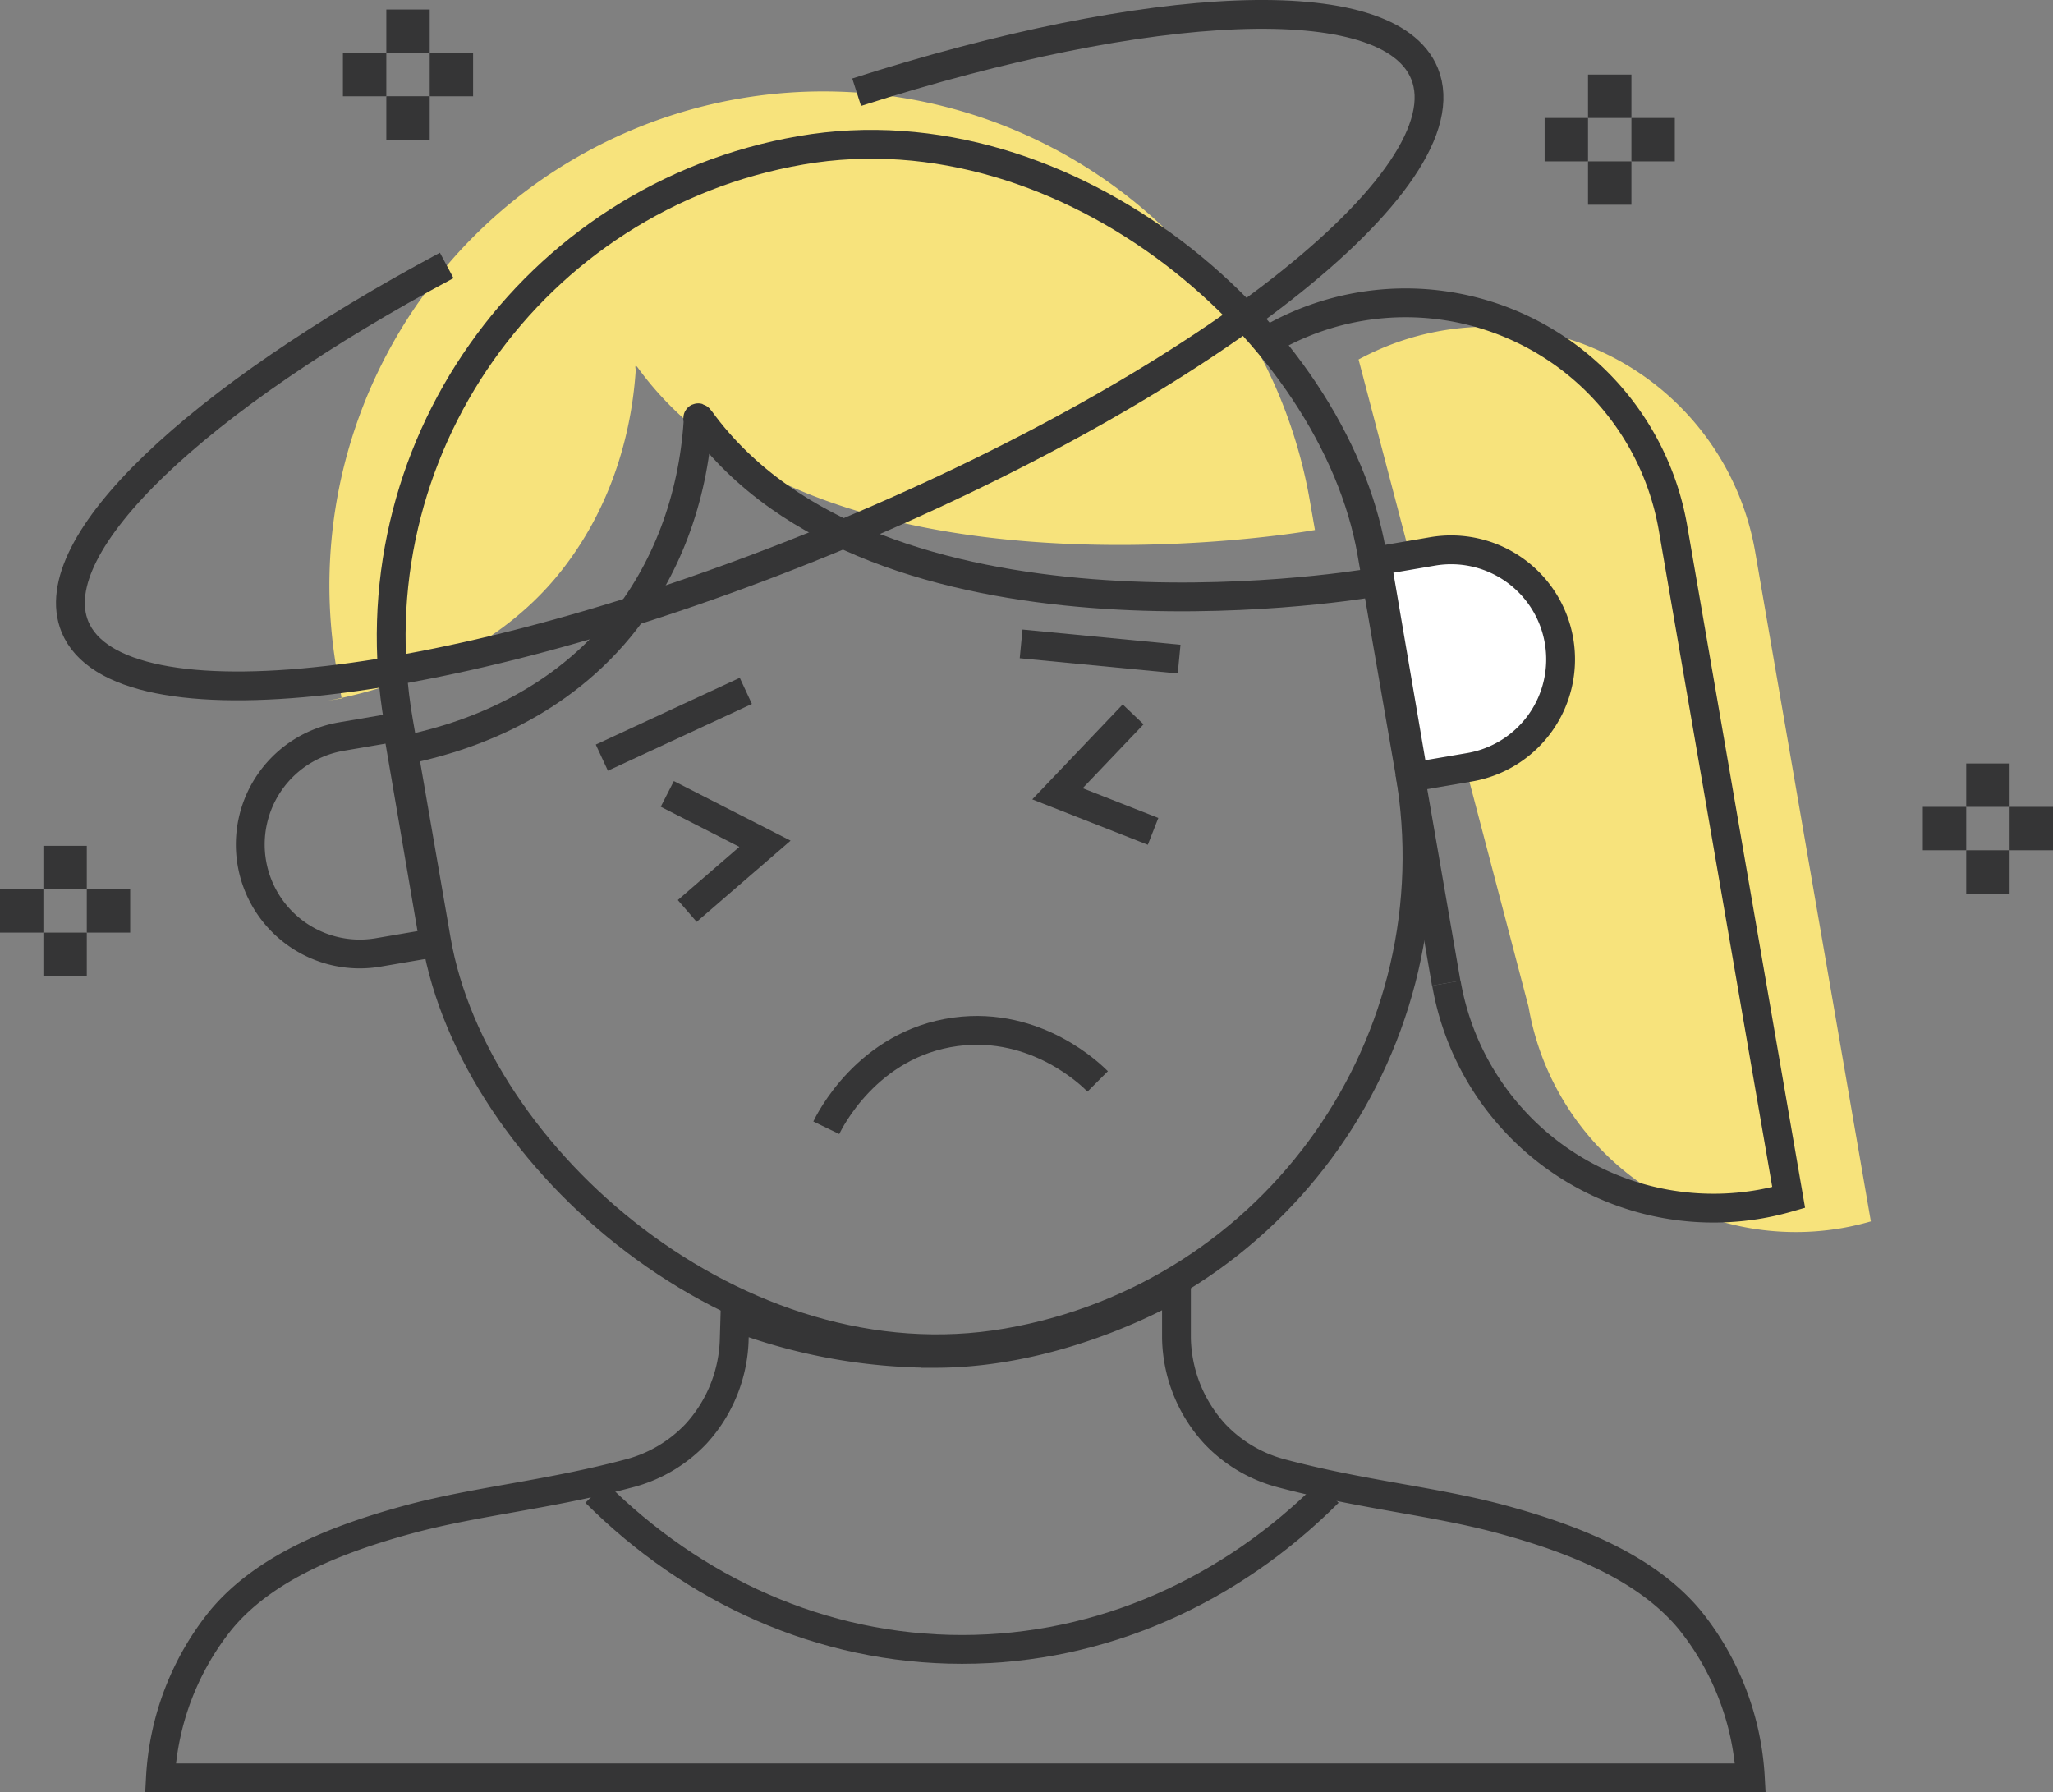 <svg id="Capa_1" data-name="Capa 1" xmlns="http://www.w3.org/2000/svg" viewBox="0 0 356.27 310.99"><rect x="0" y="0" width="356.27" height="310.99" fill="#808080" stroke="none"/><defs><style>.cls-1{fill:#f7e37c;}.cls-2{fill:none;}.cls-2,.cls-3{stroke:#353536;stroke-miterlimit:10;stroke-width:5px;}.cls-3{fill:#fff;}.cls-4{fill:#353536;}</style></defs><title>coronavirus</title><path class="cls-1" d="M56.83,121.6c10.73-2,28.18-7.51,39.83-21.62,8.17-9.9,12.79-22.43,13.67-35.82,0,0-.32-1.28.4-.29,30.49,41.87,112,29,116.46,28.26l1-.16-.87-5a85.71,85.71,0,0,0-99.06-69.85h0a85.71,85.71,0,0,0-69.84,99.07l.87,5"/><path class="cls-1" d="M235.76,62.38a47.09,47.09,0,0,1,68.82,33.34l20.08,116.22a48.59,48.59,0,0,1-5,1.16,47.06,47.06,0,0,1-54.39-38.35"/><path class="cls-2" d="M190.49,187.65c-1-1-10.55-10.5-24.65-8.61-15.37,2.06-22,15.72-22.45,16.65"/><path class="cls-2" d="M293.21,281.06c-7.63-9.19-20.37-14.07-32.29-17.34s-24.38-4.27-38.79-8.13a24.44,24.44,0,0,1-11.31-6.77,25.29,25.29,0,0,1-6.66-16.59v-9.06s-19.26,11.67-41.86,11.67a98.2,98.2,0,0,1-34.77-6.31l-.11,3.7a25.26,25.26,0,0,1-6.65,16.59,24.51,24.51,0,0,1-11.32,6.77c-14.4,3.86-26.87,4.87-38.79,8.13S46,271.87,38.37,281.06a47.71,47.71,0,0,0-10.53,27.43H303.75A47.76,47.76,0,0,0,293.21,281.06Z"/><path class="cls-2" d="M62.5,128.31h9.85a0,0,0,0,1,0,0v38a0,0,0,0,1,0,0H62.5a19,19,0,0,1-19-19v0a19,19,0,0,1,19-19Z" transform="translate(-23.97 11.85) rotate(-9.69)"/><path class="cls-3" d="M260.93,94.6h9.85a0,0,0,0,1,0,0v38a0,0,0,0,1,0,0h-9.85a19,19,0,0,1-19-19v0A19,19,0,0,1,260.93,94.6Z" transform="translate(528.15 182.47) rotate(170.31)"/><line class="cls-2" x1="177.2" y1="111.73" x2="204.62" y2="114.37"/><line class="cls-2" x1="129.43" y1="119.88" x2="104.44" y2="131.47"/><polyline class="cls-2" points="196.64 123.96 183.51 137.74 200.1 144.26"/><polyline class="cls-2" points="115.8 137.76 132.75 146.41 119.26 158.07"/><rect class="cls-4" x="7.53" y="146.77" width="7.53" height="7.53"/><rect class="cls-4" x="15.06" y="154.3" width="7.53" height="7.53"/><rect class="cls-4" x="7.53" y="161.83" width="7.53" height="7.53"/><rect class="cls-4" y="154.3" width="7.53" height="7.53"/><rect class="cls-4" x="275.58" y="12.94" width="7.53" height="7.53"/><rect class="cls-4" x="283.11" y="20.47" width="7.53" height="7.53"/><rect class="cls-4" x="275.58" y="28" width="7.53" height="7.53"/><rect class="cls-4" x="268.05" y="20.47" width="7.53" height="7.53"/><rect class="cls-4" x="67.04" y="1.65" width="7.53" height="7.53"/><rect class="cls-4" x="74.57" y="9.18" width="7.53" height="7.53"/><rect class="cls-4" x="67.04" y="16.7" width="7.53" height="7.53"/><rect class="cls-4" x="59.51" y="9.18" width="7.53" height="7.53"/><rect class="cls-4" x="341.21" y="132.48" width="7.53" height="7.53"/><rect class="cls-4" x="348.74" y="140.01" width="7.53" height="7.53"/><rect class="cls-4" x="341.21" y="147.54" width="7.53" height="7.53"/><rect class="cls-4" x="333.68" y="140.01" width="7.53" height="7.53"/><path class="cls-2" d="M230.53,259c-16.91,16.93-39.18,27.21-63.59,27.21S120.26,275.88,103.35,259"/><rect class="cls-2" x="71.18" y="24.56" width="171.41" height="209.99" rx="85.71" transform="translate(-19.79 28.64) rotate(-9.82)"/><path class="cls-2" d="M238,101.13c-4.5.77-86,13.61-116.46-28.26-.72-1-.4.29-.4.29-.88,13.39-5.5,25.92-13.67,35.82-11.65,14.11-27.65,19.38-38.37,21.38"/><path class="cls-2" d="M221.5,58.23a47.09,47.09,0,0,1,68.82,33.35L310.4,207.79a48.59,48.59,0,0,1-5,1.16A47.06,47.06,0,0,1,251,170.6"/><line class="cls-2" x1="250.97" y1="170.6" x2="244.64" y2="134.04"/><path class="cls-2" d="M148.66,16C199.58-.31,241-2.39,247.2,12.76c7.47,18.22-38.89,54.49-103.55,81S20.5,127,13,108.75C7.18,94.47,34.37,69.12,77.52,46.06"/></svg>